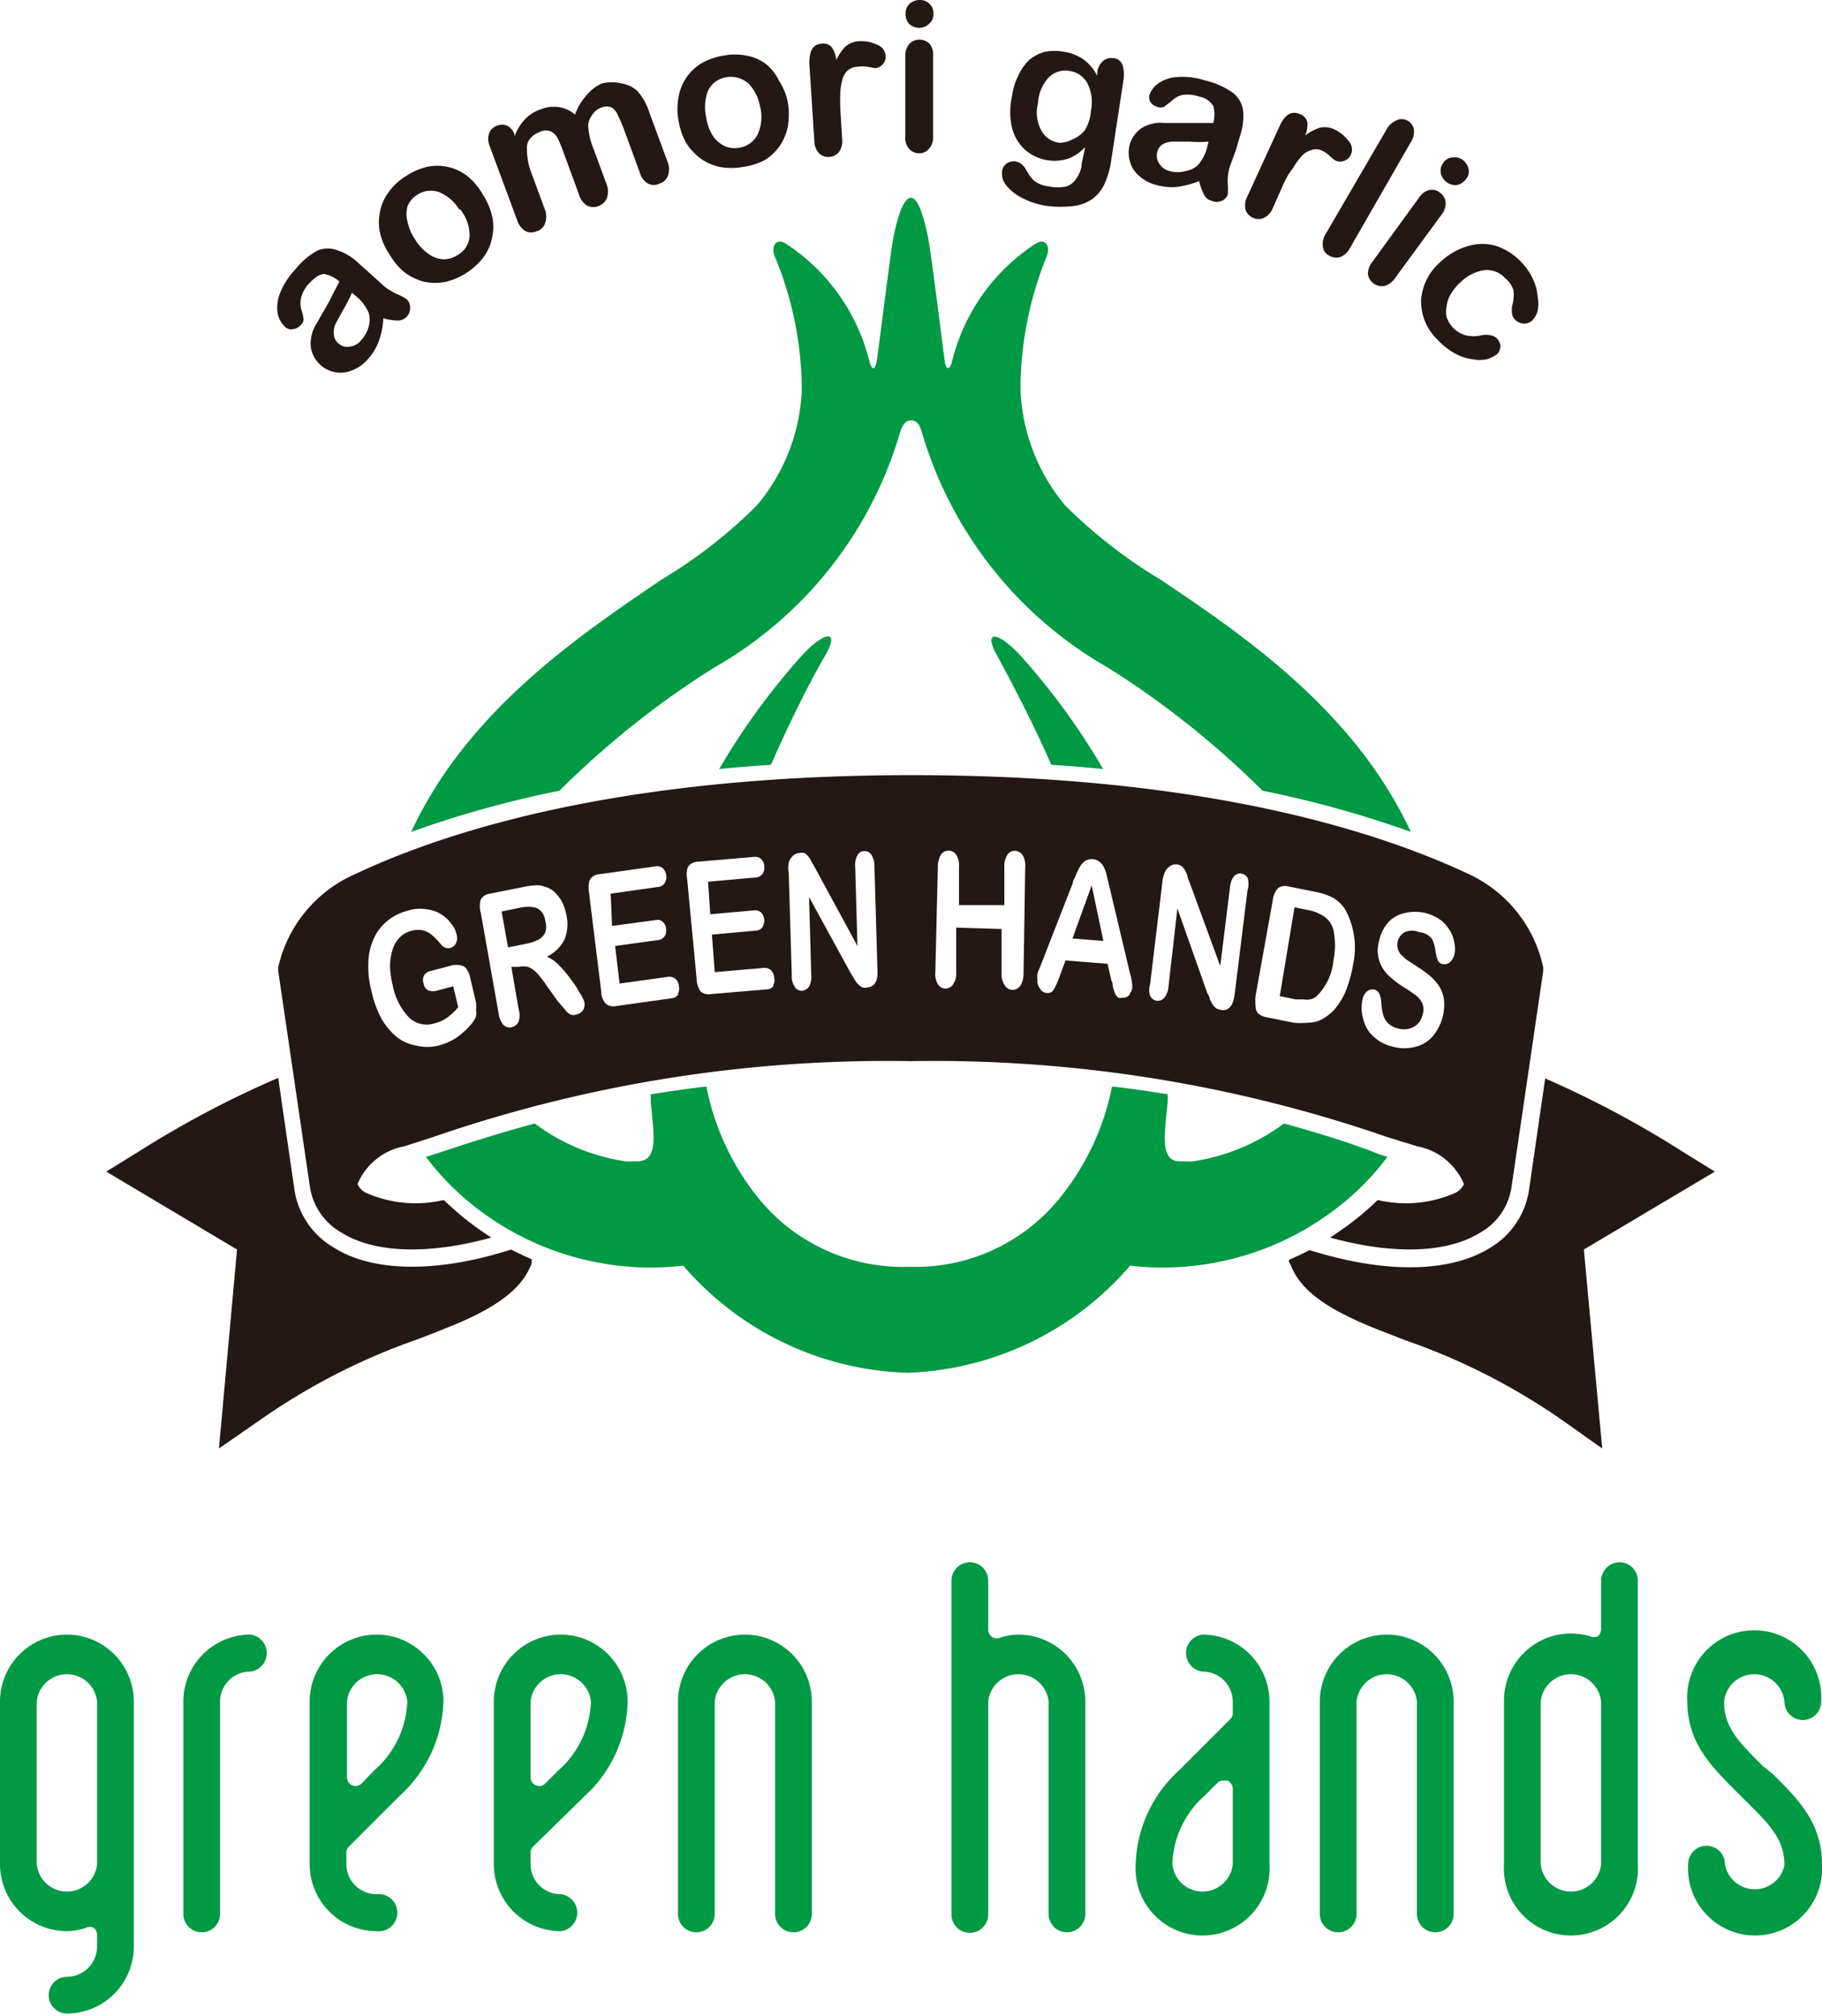 <?xml version="1.0" encoding="UTF-8"?> <svg xmlns="http://www.w3.org/2000/svg" viewBox="0 0 65.49 72.46"><defs><style>.cls-1{fill:#094;}.cls-2{fill:#231815;}</style></defs><title>アセット 2</title><g id="レイヤー_2" data-name="レイヤー 2"><g id="design"><path class="cls-1" d="M9,58.75a2.41,2.41,0,0,0-2.41,2.41v7.63a.66.66,0,1,0,1.32,0V61.16A1.08,1.08,0,0,1,9,60.08a.67.67,0,0,0,0-1.33Zm54.36,4.72c-.86-.86-1.39-1.38-1.39-2.31a1.09,1.09,0,0,1,2.17,0,.66.66,0,1,0,1.32,0,2.41,2.41,0,1,0-4.81,0c0,1.48.87,2.34,1.78,3.25l.32.32c.87.86,1.39,1.38,1.39,2.31A1.09,1.09,0,0,1,62,67a.66.66,0,0,0-1.32,0,2.41,2.41,0,1,0,4.81,0c0-1.48-.86-2.34-1.78-3.25ZM43.22,58.75a.67.67,0,0,0,0,1.33,1.08,1.08,0,0,1,1.09,1.08v.41a.28.28,0,0,1-.09.22l-1.84,1.84A4.75,4.75,0,0,0,40.82,67a2.41,2.41,0,1,0,4.81,0V61.16A2.41,2.41,0,0,0,43.22,58.75ZM44.31,67a1.09,1.09,0,0,1-2.17,0,3.43,3.43,0,0,1,1.17-2.47l.47-.47A.31.31,0,0,1,44,64a.25.25,0,0,1,.12,0,.32.32,0,0,1,.19.28ZM2.41,58.75A2.41,2.41,0,0,0,0,61.16V67a2.41,2.41,0,0,0,2.41,2.41,2.22,2.22,0,0,0,.68-.12.3.3,0,0,1,.28,0,.33.33,0,0,1,.12.25v.42a1.09,1.09,0,0,1-1.08,1.09.66.66,0,1,0,0,1.32,2.41,2.41,0,0,0,2.4-2.41V61.16A2.41,2.41,0,0,0,2.41,58.75ZM3.49,67a1.09,1.09,0,0,1-2.17,0V61.16a1.09,1.09,0,0,1,2.17,0ZM58.21,56.15a.67.67,0,0,0-.66.66v1.75a.33.33,0,0,1-.12.25.34.34,0,0,1-.28,0,2.6,2.6,0,0,0-.68-.1,2.41,2.41,0,0,0-2.41,2.41V67a2.41,2.41,0,1,0,4.81,0V56.81A.66.66,0,0,0,58.21,56.15ZM57.55,67a1.09,1.09,0,0,1-2.17,0V61.16a1.09,1.09,0,0,1,2.17,0ZM36.6,58.75a2.22,2.22,0,0,0-.68.12.31.31,0,0,1-.4-.3V56.81a.66.66,0,0,0-1.32,0v12a.66.66,0,0,0,1.32,0V61.16a1.09,1.09,0,0,1,2.17,0v7.63a.66.66,0,0,0,1.32,0V61.16A2.41,2.41,0,0,0,36.6,58.75Zm-23.07,0a2.41,2.41,0,0,0-2.4,2.41V67a2.41,2.41,0,0,0,2.4,2.41.67.67,0,1,0,0-1.33A1.08,1.08,0,0,1,12.45,67v-.41a.28.28,0,0,1,.09-.22l1.84-1.84a4.75,4.75,0,0,0,1.56-3.41A2.41,2.41,0,0,0,13.53,58.75Zm-.08,4.88L13,64.1a.31.31,0,0,1-.34.07.32.32,0,0,1-.19-.28V61.16a1.09,1.09,0,0,1,2.17,0A3.43,3.43,0,0,1,13.45,63.63Zm6.71-4.88a2.41,2.41,0,0,0-2.41,2.41V67a2.41,2.41,0,0,0,2.41,2.41.67.67,0,0,0,0-1.33A1.08,1.08,0,0,1,19.07,67v-.41a.28.28,0,0,1,.09-.22L21,64.57a4.75,4.75,0,0,0,1.56-3.41A2.41,2.41,0,0,0,20.16,58.75Zm-.09,4.88-.47.47a.31.31,0,0,1-.34.07.32.32,0,0,1-.19-.28V61.16a1.09,1.09,0,0,1,2.17,0A3.43,3.43,0,0,1,20.07,63.63Zm6.71-4.88a2.41,2.41,0,0,0-2.41,2.41v7.63a.66.66,0,1,0,1.32,0V61.16a1.09,1.09,0,0,1,2.17,0v7.63a.66.66,0,1,0,1.32,0V61.16A2.41,2.41,0,0,0,26.78,58.75Zm23.07,0a2.41,2.41,0,0,0-2.41,2.41v7.63a.66.66,0,0,0,1.32,0V61.16a1.09,1.09,0,0,1,2.17,0v7.63a.66.66,0,0,0,1.32,0V61.16A2.41,2.41,0,0,0,49.85,58.75Z"></path><path class="cls-1" d="M28.85,23.53a25.05,25.05,0,0,0-3,4.11q.9-.09,1.86-.15c.69-1.57,1.41-3,1.95-3.93S29.66,22.67,28.85,23.53Z"></path><path class="cls-1" d="M35.84,23.56c.54,1,1.26,2.36,1.95,3.93q1,.06,1.86.15a24.49,24.49,0,0,0-3-4.11C35.83,22.67,35.33,22.65,35.84,23.56Z"></path><path class="cls-1" d="M25.66,24a14.35,14.35,0,0,0,6.68-8.42c.1-.32.21-.47.41-.47s.31.15.4.47A14.39,14.39,0,0,0,39.83,24a32,32,0,0,1,5.55,4.42,37.92,37.92,0,0,1,5.33,1.48c-2-4.31-5.91-7-9-9.07a17.93,17.93,0,0,1-3.42-2.66A6.9,6.9,0,0,1,36.68,14a12.77,12.77,0,0,1,.92-4.73c.2-.44-.05-.73-.38-.51a7.06,7.06,0,0,0-3,4.23l0,0c-.08.31-.21.33-.26,0s-.5-4-.61-4.5-.31-1.38-.61-1.38-.52.9-.62,1.38-.55,4.16-.61,4.5-.18.31-.26,0c0,0,0,0,0,0a7.07,7.07,0,0,0-3-4.23c-.33-.22-.58.07-.38.51A12.58,12.58,0,0,1,28.82,14a6.85,6.85,0,0,1-1.62,4.17,17.61,17.61,0,0,1-3.42,2.66c-3.08,2.09-7,4.76-9,9.07a37.54,37.54,0,0,1,5.33-1.48A32,32,0,0,1,25.66,24Z"></path><path class="cls-1" d="M46.15,40.38a7.29,7.29,0,0,1-3.26,1.36h0a1.09,1.09,0,0,1-.24,0l-.24,0c-.74,0-.54-1-.44-2.14a1.87,1.87,0,0,0,0-.27c-.62-.1-1.27-.2-2-.28a9.13,9.13,0,0,1-1.73,3.82,6.66,6.66,0,0,1-5.56,2.66,6.68,6.68,0,0,1-5.57-2.66,9.19,9.19,0,0,1-1.72-3.82c-.69.08-1.34.18-2,.28,0,.11,0,.2,0,.27.1,1.14.3,2.09-.44,2.14l-.24,0a1,1,0,0,1-.23,0h0a7.2,7.2,0,0,1-3.26-1.36c-1.44.39-2.62.78-3.59,1.1l-.32.1a9.48,9.48,0,0,0,1.68,1.73,10.25,10.25,0,0,0,7.57,2.18,11.06,11.06,0,0,0,8.06,3.85,11.05,11.05,0,0,0,8-3.85,10.24,10.24,0,0,0,7.57-2.18,9.48,9.48,0,0,0,1.68-1.73l-.31-.1C48.76,41.16,47.58,40.77,46.15,40.38Z"></path><path class="cls-2" d="M38.55,33.73l1.11.09-.42-2ZM19.49,32.8a.49.49,0,0,0-.25-.18,1.27,1.27,0,0,0-.53,0l-.68.14.23,1.29.66-.13a1.73,1.73,0,0,0,.44-.15.55.55,0,0,0,.24-.26.69.69,0,0,0,0-.41A.71.71,0,0,0,19.49,32.8ZM12,44.84a2.91,2.91,0,0,1-1.42-2.1l-.58-4A36,36,0,0,0,5,41.38l-1.18.73,4.7,2.8-.65,7.15L9.4,51A23,23,0,0,1,15,48.14c.53-.2,1-.39,1.51-.6,1.51-.66,2.28-1.29,2.6-2.13,0,0,0-.1,0-.15-.25-.11-.49-.22-.74-.35C15.76,45.75,13.41,45.74,12,44.84ZM47.58,32.93a1.52,1.52,0,0,0-.56-.22l-.49-.1L46,35.8l.57.12.29,0a.63.63,0,0,0,.23,0,.49.49,0,0,0,.22-.1,2.06,2.06,0,0,0,.62-1.31,2.67,2.67,0,0,0,0-1.08A.84.84,0,0,0,47.58,32.93Zm14.06,9.18-1.18-.73a36.16,36.16,0,0,0-4.92-2.62l-.58,4a2.91,2.91,0,0,1-1.42,2.1c-1.46.9-3.8.91-6.47.07-.24.13-.49.24-.74.35,0,.05,0,.1.05.15.31.84,1.09,1.47,2.6,2.13.48.21,1,.4,1.5.6A23,23,0,0,1,56.09,51l1.5,1.06-.66-7.15Zm-10.7-.91a2.28,2.28,0,0,1,1.68,1.36.68.68,0,0,1-.3.31,4.41,4.41,0,0,1-2.8.26,9.83,9.83,0,0,1-.76.67c-.31.25-.63.47-.95.68,2.25.62,4.19.57,5.4-.18a2.25,2.25,0,0,0,1.12-1.64l1.14-7.76,0-.13a4.81,4.81,0,0,0-2.69-3.36c-3.45-1.62-9.73-3.55-20-3.55s-16.56,1.93-20,3.55A4.81,4.81,0,0,0,10,34.77l0,.13,1.14,7.76a2.29,2.29,0,0,0,1.13,1.64c1.2.75,3.14.8,5.39.18-.32-.21-.64-.43-.95-.68s-.51-.44-.76-.67a4.42,4.42,0,0,1-2.8-.26.68.68,0,0,1-.3-.31,2.28,2.28,0,0,1,1.68-1.36l1-.32a49.93,49.93,0,0,1,17.19-2.74,49.86,49.86,0,0,1,17.18,2.74ZM17.09,36.58a1.13,1.13,0,0,1-.14.22,3.11,3.11,0,0,1-.55.5,2.18,2.18,0,0,1-.64.28,1.68,1.68,0,0,1-.8,0,1.57,1.57,0,0,1-.7-.31,2.42,2.42,0,0,1-.55-.66,3.75,3.75,0,0,1-.36-1,3.39,3.39,0,0,1-.11-1,2.13,2.13,0,0,1,.19-.86,1.69,1.69,0,0,1,.48-.64,1.9,1.9,0,0,1,.75-.38,1.43,1.43,0,0,1,.67-.05,1.28,1.28,0,0,1,.54.19,1.23,1.23,0,0,1,.35.33.78.78,0,0,1,.18.35.46.46,0,0,1,0,.33.32.32,0,0,1-.38.19.65.65,0,0,1-.15-.1,2.32,2.32,0,0,0-.33-.35.74.74,0,0,0-.3-.17.8.8,0,0,0-.43,0,.94.94,0,0,0-.43.23,1.11,1.11,0,0,0-.26.42,2,2,0,0,0-.1.58,3.07,3.07,0,0,0,.09.71,2.33,2.33,0,0,0,.59,1.18.92.92,0,0,0,.92.21,1.28,1.28,0,0,0,.46-.21,2.24,2.24,0,0,0,.39-.37l-.18-.75-.56.15a.54.54,0,0,1-.33,0,.31.31,0,0,1-.17-.24.38.38,0,0,1,0-.28.33.33,0,0,1,.21-.17l.83-.22a.93.93,0,0,1,.27,0,.36.36,0,0,1,.21.11.83.83,0,0,1,.15.34l.21.89a1.23,1.23,0,0,1,0,.29A.43.43,0,0,1,17.09,36.58ZM21,36.2a.32.32,0,0,1-.1.17.31.31,0,0,1-.18.09.28.28,0,0,1-.22,0,.55.55,0,0,1-.18-.16L20.06,36l-.41-.57a4.11,4.11,0,0,0-.37-.48.85.85,0,0,0-.31-.2.91.91,0,0,0-.33,0l-.26,0,.26,1.51a.75.75,0,0,1,0,.46.36.36,0,0,1-.25.2.32.32,0,0,1-.3-.09.82.82,0,0,1-.17-.42l-.64-3.61a.84.84,0,0,1,0-.47.44.44,0,0,1,.33-.21l1.2-.24a2.74,2.74,0,0,1,.43-.06.74.74,0,0,1,.34.05.81.81,0,0,1,.36.2,1.41,1.41,0,0,1,.27.36,1.84,1.84,0,0,1,.15.47,1.43,1.43,0,0,1-.08.89,1.37,1.37,0,0,1-.62.59,1.48,1.48,0,0,1,.44.32,4.11,4.11,0,0,1,.42.5,3.69,3.69,0,0,1,.32.49A1.2,1.2,0,0,1,21,36,.41.41,0,0,1,21,36.2Zm3.39-.47a.34.34,0,0,1-.25.15l-2,.28a.42.42,0,0,1-.37-.09.67.67,0,0,1-.16-.44l-.44-3.56a1.31,1.31,0,0,1,0-.35.33.33,0,0,1,.13-.21.44.44,0,0,1,.25-.09l2-.28a.32.32,0,0,1,.28.07.45.45,0,0,1,.12.25.42.42,0,0,1-.06.28.3.3,0,0,1-.25.14l-1.69.24L22,33.28l1.56-.21a.28.28,0,0,1,.26.06.35.35,0,0,1,.12.25.39.39,0,0,1-.05.27.33.33,0,0,1-.25.14L22.11,34l.16,1.35L24,35.11a.36.36,0,0,1,.28.07.38.38,0,0,1,.12.27A.37.37,0,0,1,24.36,35.73Zm3.42-.3a.32.32,0,0,1-.26.13l-2,.17a.43.43,0,0,1-.37-.1.8.8,0,0,1-.14-.45L24.7,31.6a.93.93,0,0,1,0-.35.32.32,0,0,1,.13-.2.5.5,0,0,1,.26-.08l2-.17a.3.3,0,0,1,.27.08.37.37,0,0,1,.11.26.38.38,0,0,1-.07.28.34.34,0,0,1-.26.12l-1.69.15.08,1.17,1.57-.14a.32.32,0,0,1,.26.08.42.42,0,0,1,.11.26.47.47,0,0,1-.07.27.32.32,0,0,1-.25.12l-1.56.14.1,1.35,1.75-.15a.33.33,0,0,1,.28.09.42.42,0,0,1,.11.27A.37.37,0,0,1,27.78,35.43Zm3.38.06a.41.41,0,0,1-.19,0,.48.48,0,0,1-.15-.11.72.72,0,0,1-.14-.19l-.13-.21-1.5-2.74.08,2.8a.73.73,0,0,1-.08.42.35.35,0,0,1-.25.15.28.28,0,0,1-.26-.14.64.64,0,0,1-.11-.4l-.11-3.69a1,1,0,0,1,0-.37.5.5,0,0,1,.15-.25.37.37,0,0,1,.24-.1.33.33,0,0,1,.17,0,.33.33,0,0,1,.13.11.7.7,0,0,1,.12.18l.13.23L30.82,34l-.08-2.84a.7.7,0,0,1,.08-.42.27.27,0,0,1,.24-.15.29.29,0,0,1,.26.13.74.74,0,0,1,.11.41l.11,3.76C31.56,35.26,31.43,35.48,31.16,35.49ZM36.79,35a.83.83,0,0,1-.12.44.37.37,0,0,1-.28.14.34.34,0,0,1-.27-.16A.71.71,0,0,1,36,35l0-1.61-1.63-.05,0,1.61a.68.68,0,0,1-.12.44.34.34,0,0,1-.28.14.32.32,0,0,1-.26-.16.71.71,0,0,1-.09-.44l.09-3.77a.83.83,0,0,1,.11-.44.33.33,0,0,1,.55,0,.73.73,0,0,1,.1.44l0,1.37,1.63,0,0-1.37a.75.75,0,0,1,.11-.44.31.31,0,0,1,.28-.14.35.35,0,0,1,.27.16.74.74,0,0,1,.09.44Zm3.82.74a.31.31,0,0,1-.27.12.33.33,0,0,1-.15,0l-.1-.12s-.05-.13-.08-.23,0-.18-.06-.26l-.14-.61-1.51-.12-.22.59a2.91,2.91,0,0,1-.21.47.26.26,0,0,1-.25.11.3.3,0,0,1-.24-.16.42.42,0,0,1-.09-.31.79.79,0,0,1,0-.2c0-.06.05-.16.1-.28l1.17-3c0-.09.08-.19.12-.31a2.09,2.09,0,0,1,.15-.3.66.66,0,0,1,.18-.19.45.45,0,0,1,.27-.06.47.47,0,0,1,.25.1.65.65,0,0,1,.16.21,1.43,1.43,0,0,1,.09.27l.09.38.75,3.16a1.8,1.8,0,0,1,.08.52A.48.48,0,0,1,40.61,35.71ZM44.84,32l-.46,3.73q-.08.63-.48.57a.48.48,0,0,1-.18-.06.44.44,0,0,1-.13-.14.7.7,0,0,1-.11-.21c0-.07-.07-.15-.1-.24l-1.06-3L42,35.46a.71.71,0,0,1-.15.4.3.3,0,0,1-.27.11.32.32,0,0,1-.24-.18.7.7,0,0,1,0-.42l.44-3.66a1.16,1.16,0,0,1,.09-.36.46.46,0,0,1,.19-.22.37.37,0,0,1,.25-.06.33.33,0,0,1,.17.07.47.47,0,0,1,.11.13,1.29,1.29,0,0,1,.09.2c0,.08.05.16.08.25l1.1,3,.35-2.82a.72.72,0,0,1,.14-.4.28.28,0,0,1,.27-.1.29.29,0,0,1,.23.17A.76.76,0,0,1,44.84,32Zm3.79,2.7a4.65,4.65,0,0,1-.2.76,2.32,2.32,0,0,1-.29.59,1.68,1.68,0,0,1-.4.44,1.36,1.36,0,0,1-.37.21,1.34,1.34,0,0,1-.4.06,2.68,2.68,0,0,1-.46,0l-1-.2a.6.6,0,0,1-.29-.14.37.37,0,0,1-.09-.25,2,2,0,0,1,0-.38l.62-3.44a.75.75,0,0,1,.19-.43.44.44,0,0,1,.37-.06l1,.2a2.32,2.32,0,0,1,.63.22,1.3,1.3,0,0,1,.43.44A2.87,2.87,0,0,1,48.63,34.69Zm.63,2.45a1.37,1.37,0,0,1-.28-.61,1.39,1.39,0,0,1,0-.64.46.46,0,0,1,.16-.27.32.32,0,0,1,.27-.06.28.28,0,0,1,.17.15.89.89,0,0,1,.07.32,2.11,2.11,0,0,0,.06.41.68.68,0,0,0,.17.31.7.7,0,0,0,.35.2.76.76,0,0,0,.58-.05.64.64,0,0,0,.32-.43.63.63,0,0,0,0-.41.8.8,0,0,0-.23-.29c-.11-.08-.25-.18-.43-.29a3.25,3.25,0,0,1-.58-.45,1.24,1.24,0,0,1-.31-1.26,1.45,1.45,0,0,1,.32-.63,1.09,1.09,0,0,1,.58-.33,1.58,1.58,0,0,1,.77,0,1.65,1.65,0,0,1,.55.26,1.49,1.49,0,0,1,.33.39,1.28,1.28,0,0,1,.15.44,1,1,0,0,1,0,.39.56.56,0,0,1-.16.28.31.31,0,0,1-.27.07.26.26,0,0,1-.17-.13,1.91,1.91,0,0,1-.08-.31,1.39,1.39,0,0,0-.13-.47A.68.68,0,0,0,51,33.5a.65.65,0,0,0-.5,0,.52.52,0,0,0-.26.59.53.53,0,0,0,.12.22l.18.17.32.21a5.63,5.63,0,0,1,.51.36,2,2,0,0,1,.35.38,1.26,1.26,0,0,1,.18.48,1.77,1.77,0,0,1-.39,1.32,1.18,1.18,0,0,1-.62.39,1.53,1.53,0,0,1-.82,0A1.46,1.46,0,0,1,49.26,37.14Z"></path><path class="cls-2" d="M13.78,11.44a2.84,2.84,0,0,1-.16.81,1.92,1.92,0,0,1-.4.66,1.39,1.39,0,0,1-.56.4,1.08,1.08,0,0,1-1.49-.85,1.33,1.33,0,0,1,.19-.8l.24-.42c.13-.22.24-.41.32-.58s.18-.34.28-.54a1.13,1.13,0,0,0-.54-.27c-.16,0-.33.1-.53.32a1.14,1.14,0,0,0-.3.5.9.9,0,0,0,0,.46,1.45,1.45,0,0,1,.08.33c0,.06,0,.13-.11.23a.4.4,0,0,1-.27.14.31.31,0,0,1-.29-.09.87.87,0,0,1-.26-.48,1.4,1.4,0,0,1,.08-.71,2.66,2.66,0,0,1,.54-.85A2.69,2.69,0,0,1,11.42,9,1,1,0,0,1,12.14,9a2,2,0,0,1,.77.48l.45.4c.12.11.26.23.4.37a2.33,2.33,0,0,0,.51.32,1.76,1.76,0,0,1,.35.19.38.38,0,0,1,.12.3.44.44,0,0,1-.44.46A2,2,0,0,1,13.78,11.44Zm-1.13-.92a4.71,4.71,0,0,1-.3.59l-.29.53A.74.74,0,0,0,12,12a.44.44,0,0,0,.16.34.48.48,0,0,0,.4.12.6.6,0,0,0,.42-.23,1.18,1.18,0,0,0,.27-.49.84.84,0,0,0,0-.5,1.54,1.54,0,0,0-.46-.6Z"></path><path class="cls-2" d="M17.36,7a2.46,2.46,0,0,1,.33.77,1.78,1.78,0,0,1,0,.76,1.73,1.73,0,0,1-.3.7,2.44,2.44,0,0,1-1.37.9,1.94,1.94,0,0,1-.76,0,2,2,0,0,1-.69-.32A2.27,2.27,0,0,1,14,9.14a2.27,2.27,0,0,1-.34-.77,1.78,1.78,0,0,1,0-.76,1.64,1.64,0,0,1,.3-.69,2.05,2.05,0,0,1,.6-.57A2.41,2.41,0,0,1,15.34,6a1.77,1.77,0,0,1,.76,0,1.8,1.8,0,0,1,.69.32A2.4,2.4,0,0,1,17.36,7Zm-.84.55a1.55,1.55,0,0,0-.75-.65A.89.89,0,0,0,15,7a.87.87,0,0,0-.35.41,1,1,0,0,0,0,.56,1.73,1.73,0,0,0,.28.65,1.69,1.69,0,0,0,.48.51,1,1,0,0,0,.53.19.93.93,0,0,0,.52-.16.85.85,0,0,0,.42-.68A1.5,1.5,0,0,0,16.52,7.5Z"></path><path class="cls-2" d="M21.35,5.39l.46,1.25a.71.71,0,0,1,0,.49.53.53,0,0,1-.71.26.71.71,0,0,1-.29-.4l-.55-1.5A5.44,5.44,0,0,0,20.06,5a.55.55,0,0,0-.25-.27.45.45,0,0,0-.38,0c-.31.12-.47.3-.49.54a2.48,2.48,0,0,0,.18,1l.47,1.27a.71.71,0,0,1,0,.49.44.44,0,0,1-.3.28.47.47,0,0,1-.4,0,.69.69,0,0,1-.3-.39l-1-2.7a.64.64,0,0,1,0-.45.45.45,0,0,1,.27-.25.47.47,0,0,1,.37,0,.51.51,0,0,1,.26.31l0,.09a1.7,1.7,0,0,1,.37-.62,1.41,1.41,0,0,1,.57-.37,1.31,1.31,0,0,1,.66-.08,1.15,1.15,0,0,1,.58.27,1.94,1.94,0,0,1,.35-.62A1.59,1.59,0,0,1,21.63,3,1.53,1.53,0,0,1,22.35,3a1.1,1.1,0,0,1,.57.28,2.15,2.15,0,0,1,.42.76L24,5.83a.68.68,0,0,1,0,.5.45.45,0,0,1-.3.27.43.43,0,0,1-.4,0,.62.62,0,0,1-.3-.39l-.58-1.58a4.12,4.12,0,0,0-.21-.48A.57.57,0,0,0,22,3.87a.48.48,0,0,0-.39,0,.6.6,0,0,0-.31.24.76.76,0,0,0-.16.39A2.56,2.56,0,0,0,21.35,5.39Z"></path><path class="cls-2" d="M28.32,3.69a2.64,2.64,0,0,1,0,.84,1.94,1.94,0,0,1-.29.71,1.82,1.82,0,0,1-.55.52A2.39,2.39,0,0,1,26.7,6a2.31,2.31,0,0,1-.83,0,1.92,1.92,0,0,1-.7-.31,2.11,2.11,0,0,1-.51-.56,2.46,2.46,0,0,1-.27-.79,2.22,2.22,0,0,1,0-.85,1.76,1.76,0,0,1,.83-1.22A2.4,2.4,0,0,1,26,2a2.15,2.15,0,0,1,.84,0,1.65,1.65,0,0,1,.69.3A1.75,1.75,0,0,1,28,2.9,2.18,2.18,0,0,1,28.32,3.69Zm-1,.17A1.53,1.53,0,0,0,26.9,3a.95.95,0,0,0-1.26,0,.89.89,0,0,0-.26.5,1.65,1.65,0,0,0,0,.7,1.77,1.77,0,0,0,.23.66,1,1,0,0,0,.42.38.89.89,0,0,0,.54.07.9.9,0,0,0,.66-.47A1.54,1.54,0,0,0,27.33,3.86Z"></path><path class="cls-2" d="M30.22,4.16l.05.84a.68.68,0,0,1-.11.46.49.49,0,0,1-.36.18.47.47,0,0,1-.36-.13.66.66,0,0,1-.17-.45l-.18-2.78c0-.45.12-.69.45-.71a.4.4,0,0,1,.36.13,1,1,0,0,1,.16.46,1.74,1.74,0,0,1,.33-.49.84.84,0,0,1,.5-.19,1.35,1.35,0,0,1,.62.12.46.46,0,0,1,.32.4.38.38,0,0,1-.1.31.4.4,0,0,1-.27.14l-.27-.05a1.37,1.37,0,0,0-.38,0,.58.58,0,0,0-.35.14.69.69,0,0,0-.19.36,2.17,2.17,0,0,0-.07.55A6.92,6.92,0,0,0,30.22,4.16Z"></path><path class="cls-2" d="M33.54,2l0,2.9a.61.61,0,0,1-.15.45.46.46,0,0,1-.36.16.48.48,0,0,1-.36-.17.61.61,0,0,1-.13-.45l0-2.87a.66.66,0,0,1,.15-.45.52.52,0,0,1,.72,0A.61.61,0,0,1,33.54,2Zm-.49-1a.52.52,0,0,1-.36-.13.5.5,0,0,1-.14-.37A.47.47,0,0,1,32.7.13.55.55,0,0,1,33.06,0a.47.47,0,0,1,.34.13.43.43,0,0,1,.15.36.43.43,0,0,1-.15.36A.49.49,0,0,1,33.05,1Z"></path><path class="cls-2" d="M40.38,2.89l-.44,2.88a3,3,0,0,1-.24.84,1.4,1.4,0,0,1-.42.53,1.5,1.5,0,0,1-.66.26,4,4,0,0,1-1,0,2.82,2.82,0,0,1-.89-.29,1.69,1.69,0,0,1-.57-.46.66.66,0,0,1-.14-.5.4.4,0,0,1,.17-.28.48.48,0,0,1,.31-.07.52.52,0,0,1,.35.25l.14.23a1.56,1.56,0,0,0,.16.2,1,1,0,0,0,.23.14,1.14,1.14,0,0,0,.33.08,1.4,1.4,0,0,0,.62,0,.64.64,0,0,0,.34-.26A1.11,1.11,0,0,0,38.87,6c0-.15.08-.38.13-.71a1.57,1.57,0,0,1-.6.41,1.61,1.61,0,0,1-1.57-.33,1.6,1.6,0,0,1-.46-.8,2.57,2.57,0,0,1,0-1.08,2.36,2.36,0,0,1,.24-.79A1.77,1.77,0,0,1,37,2.15a1.47,1.47,0,0,1,.57-.29,1.87,1.87,0,0,1,.67,0,1.68,1.68,0,0,1,.71.28,1.63,1.63,0,0,1,.49.59l0-.13a.63.63,0,0,1,.19-.39A.44.44,0,0,1,40,2.09a.38.38,0,0,1,.35.25A1.2,1.2,0,0,1,40.38,2.89Zm-3.07.82a1.35,1.35,0,0,0,.13,1,.85.85,0,0,0,.63.42A.93.93,0,0,0,38.56,5,1,1,0,0,0,39,4.67,1.51,1.51,0,0,0,39.21,4a1.53,1.53,0,0,0-.12-1,.87.87,0,0,0-.65-.45.83.83,0,0,0-.73.22A1.45,1.45,0,0,0,37.31,3.71Z"></path><path class="cls-2" d="M43.1,6.51a3.52,3.52,0,0,1-.8.21,2.09,2.09,0,0,1-.77-.08,1.45,1.45,0,0,1-.61-.34,1,1,0,0,1-.31-.52,1.08,1.08,0,0,1,0-.59,1.05,1.05,0,0,1,.45-.6,1.3,1.3,0,0,1,.8-.17l.48,0,.66,0,.61,0a1.15,1.15,0,0,0,0-.61.74.74,0,0,0-.51-.34,1.3,1.3,0,0,0-.59-.06.84.84,0,0,0-.4.22l-.27.21a.34.34,0,0,1-.25,0,.44.44,0,0,1-.25-.19.35.35,0,0,1,0-.3A.85.85,0,0,1,41.63,3a1.31,1.31,0,0,1,.68-.23,2.62,2.62,0,0,1,1,.12,2.87,2.87,0,0,1,1,.44,1,1,0,0,1,.37.63,2.17,2.17,0,0,1-.1.9c-.07.23-.12.42-.17.57L44.2,6a1.87,1.87,0,0,0-.07.59,3,3,0,0,1,0,.41.39.39,0,0,1-.22.22.43.43,0,0,1-.35,0A.42.42,0,0,1,43.28,7,2.44,2.44,0,0,1,43.1,6.51Zm.34-1.42a3.86,3.86,0,0,1-.67,0l-.59,0a.83.83,0,0,0-.34.07.44.44,0,0,0-.24.29.52.52,0,0,0,.06.42.61.61,0,0,0,.39.28,1.07,1.07,0,0,0,.56,0,.87.87,0,0,0,.45-.22,1.51,1.51,0,0,0,.34-.68Z"></path><path class="cls-2" d="M46.09,6.71l-.34.77a.65.65,0,0,1-.32.35.44.44,0,0,1-.39,0,.48.48,0,0,1-.27-.29.68.68,0,0,1,.06-.47L46,4.52q.28-.61.72-.42a.41.41,0,0,1,.27.29.89.89,0,0,1-.08.48,1.83,1.83,0,0,1,.53-.28.81.81,0,0,1,.52.06,1.36,1.36,0,0,1,.5.4.46.46,0,0,1,.1.5.42.42,0,0,1-.24.23.44.44,0,0,1-.3,0,1,1,0,0,1-.22-.17,1.06,1.06,0,0,0-.31-.21.49.49,0,0,0-.37,0,.69.69,0,0,0-.34.22,2.37,2.37,0,0,0-.32.45C46.33,6.21,46.21,6.44,46.09,6.71Z"></path><path class="cls-2" d="M47.65,8.41l2.19-3.76a.7.7,0,0,1,.35-.32.42.42,0,0,1,.39,0,.46.46,0,0,1,.24.31.68.68,0,0,1-.11.47L48.52,8.92a.66.66,0,0,1-.35.32.49.49,0,0,1-.39-.05.42.42,0,0,1-.23-.32A.68.68,0,0,1,47.65,8.41Z"></path><path class="cls-2" d="M51.84,7.68,50.14,10a.68.68,0,0,1-.38.28.51.51,0,0,1-.59-.42.67.67,0,0,1,.16-.45L51,7.11a.64.64,0,0,1,.37-.28.45.45,0,0,1,.38.09.48.48,0,0,1,.21.33A.62.62,0,0,1,51.84,7.68ZM52,6.55a.57.57,0,0,1-.21-.32.46.46,0,0,1,.09-.38.41.41,0,0,1,.33-.19.49.49,0,0,1,.37.09.55.55,0,0,1,.2.3.42.42,0,0,1-.09.39.5.5,0,0,1-.33.21A.52.52,0,0,1,52,6.55Z"></path><path class="cls-2" d="M53.82,12.72a1.17,1.17,0,0,1-.37.19,1.32,1.32,0,0,1-.53,0,1.67,1.67,0,0,1-.63-.21,2.47,2.47,0,0,1-.62-.49,1.91,1.91,0,0,1-.59-1.43,2,2,0,0,1,.7-1.37,2.4,2.4,0,0,1,1-.57,1.74,1.74,0,0,1,1,0,2.21,2.21,0,0,1,.93.61,2.24,2.24,0,0,1,.4.6,1.78,1.78,0,0,1,.16.61,1.39,1.39,0,0,1,0,.51.79.79,0,0,1-.2.35.4.4,0,0,1-.31.11.47.47,0,0,1-.32-.16.37.37,0,0,1-.09-.19,1,1,0,0,1,0-.28,1.41,1.41,0,0,0,.05-.56A.84.84,0,0,0,54.1,10a.87.87,0,0,0-.74-.29,1.55,1.55,0,0,0-.88.45,1.75,1.75,0,0,0-.33.41A1,1,0,0,0,52,11a.94.94,0,0,0,0,.41,1.13,1.13,0,0,0,.22.36,1,1,0,0,0,.46.28,1.23,1.23,0,0,0,.57,0,.79.79,0,0,1,.33,0,.42.42,0,0,1,.35.44A.49.49,0,0,1,53.82,12.72Z"></path></g></g></svg> 